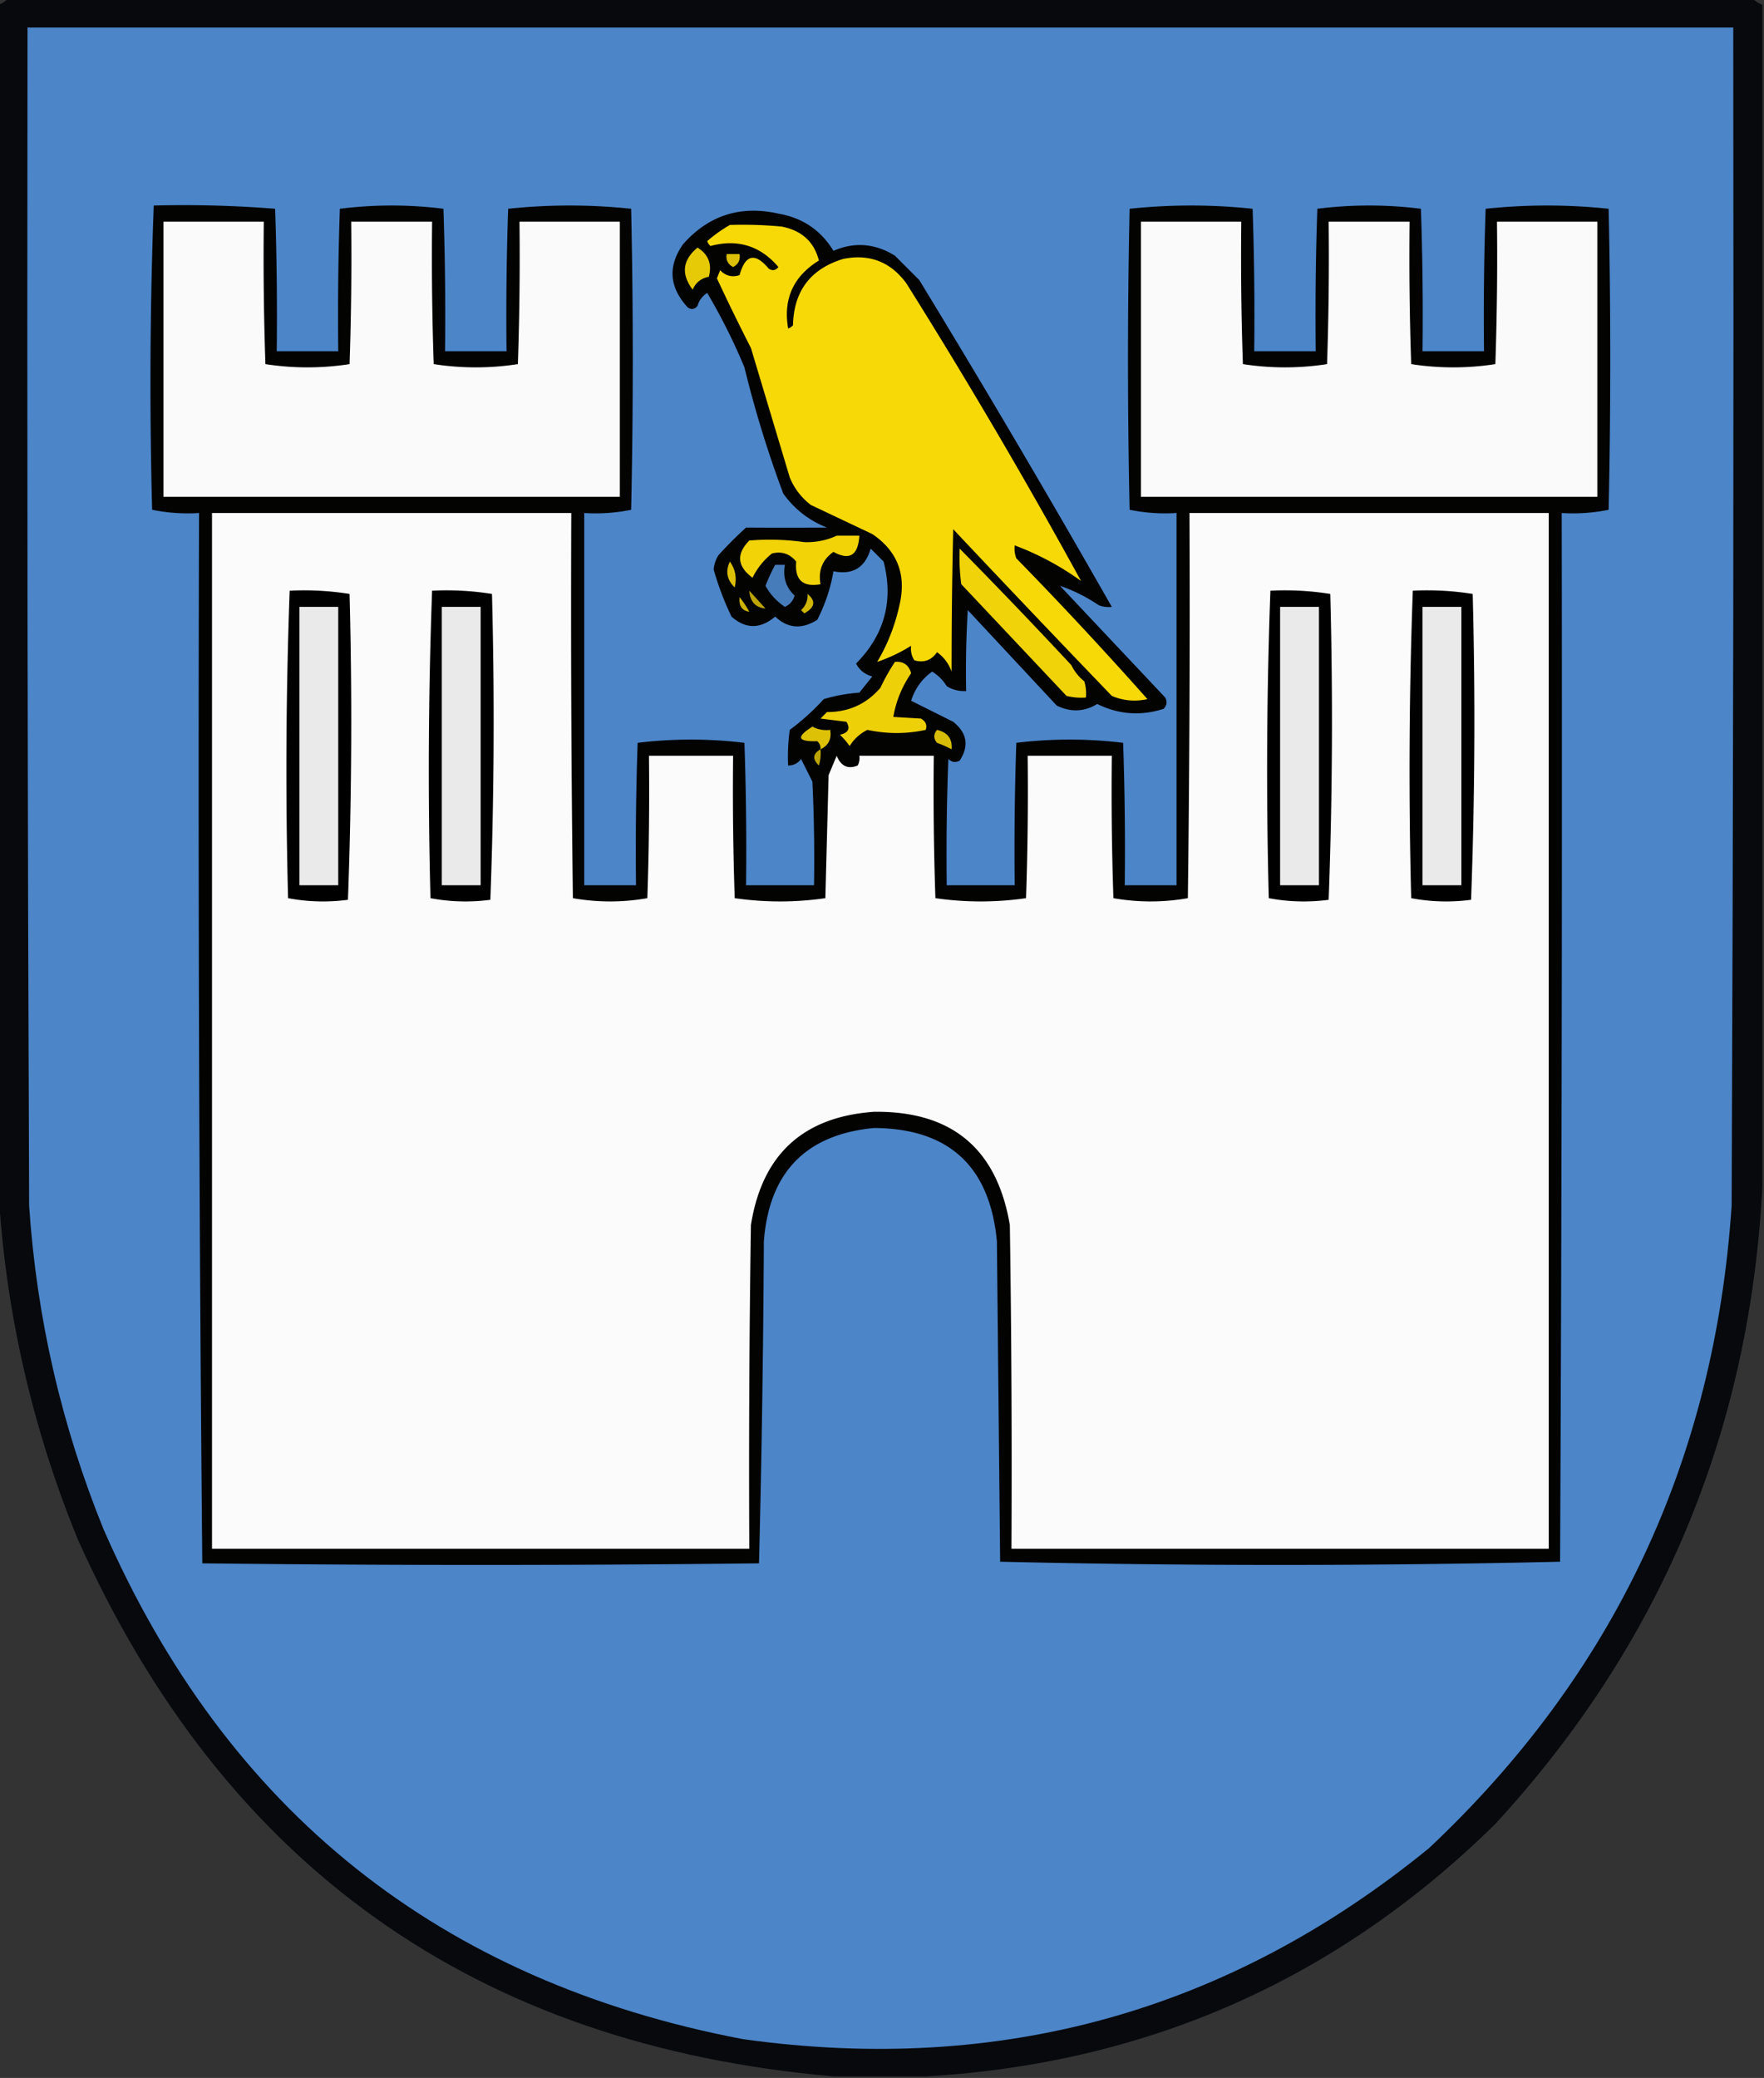 <svg xmlns="http://www.w3.org/2000/svg" width="545" height="642" style="shape-rendering:geometricPrecision;text-rendering:geometricPrecision;image-rendering:optimizeQuality;fill-rule:evenodd;clip-rule:evenodd"><rect width="100%" height="100%" fill="#333333" stroke="none"/><path style="opacity:.926" fill="#04060a" d="M2.5-.5h539c.79.901 1.79 1.568 3 2v365c-3.893 75.759-31.393 141.426-82.5 197-48.627 47.89-107.127 73.89-175.5 78h-29c-110.429-9.61-188.262-64.943-233.5-166-14.193-34.76-22.36-70.76-24.5-108V1.5c1.21-.432 2.21-1.099 3-2z"/><path style="opacity:1" fill="#4c85c8" d="M8.5 8.5h527c.167 121.334 0 242.667-.5 364-5.252 78.658-36.418 144.825-93.5 198.5-61.834 50.465-132.501 70.132-212 59C135.947 612.154 70.113 559.654 32 472.5c-13.028-32.11-20.694-65.443-23-100-.5-121.333-.667-242.666-.5-364z"/><path style="opacity:1" fill="#030302" d="M47.5 63.5c12.58-.322 25.08.011 37.5 1 .5 14.663.667 29.33.5 44h19c-.167-14.67 0-29.337.5-44a128.503 128.503 0 0 1 32 0c.5 14.663.667 29.33.5 44h19c-.167-14.67 0-29.337.5-44a181.005 181.005 0 0 1 38 0c.667 31 .667 62 0 93a55.155 55.155 0 0 1-14.5 1v115h16c-.167-14.67 0-29.337.5-44 11-1.333 22-1.333 33 0 .5 14.663.667 29.33.5 44h21c.167-10.672 0-21.339-.5-32l-3.5-7c-1.024 1.353-2.357 2.02-4 2a60.931 60.931 0 0 1 .5-11 71.798 71.798 0 0 0 10.5-9.5 50.382 50.382 0 0 1 11-2l4-5c-2.313-.641-3.98-1.974-5-4 8.779-8.893 11.612-19.393 8.5-31.5l-4-4c-1.699 5.869-5.532 8.203-11.5 7a51.584 51.584 0 0 1-5 15c-4.779 3.003-9.113 2.669-13-1-4.608 3.884-9.108 3.884-13.5 0a90.95 90.95 0 0 1-5.5-14.5 9.62 9.62 0 0 1 1.5-4.5 121.924 121.924 0 0 1 8.5-8.5c8.331.051 16.665.051 25 0-5.538-2.183-10.038-5.683-13.5-10.5a342.096 342.096 0 0 1-12-39 184.942 184.942 0 0 0-11.5-23c-1.474.936-2.474 2.27-3 4-.865 1.083-1.865 1.25-3 .5-5.736-6.207-6.236-12.707-1.5-19.5 7.898-8.966 17.731-12.132 29.5-9.5 7.445 1.29 13.111 5.123 17 11.5 6.483-2.82 12.816-2.32 19 1.5l7.5 7.5a3901.746 3901.746 0 0 1 59.5 101 8.43 8.43 0 0 1-4-.5c-3.867-2.6-7.867-4.6-12-6l32.5 34.5c.684 1.284.517 2.451-.5 3.5-7.041 2.265-13.875 1.765-20.5-1.5-4.034 2.439-8.201 2.605-12.5.5L299 188.5c-.5 8.327-.666 16.66-.5 25a10.098 10.098 0 0 1-6-1.5c-1.18-1.896-2.68-3.396-4.5-4.5-3.115 2.198-5.282 5.198-6.5 9l13 6.5c4.291 3.448 4.958 7.448 2 12-1.284.684-2.451.517-3.5-.5a760.316 760.316 0 0 0-.5 39h21c-.167-14.67 0-29.337.5-44 11-1.333 22-1.333 33 0 .5 14.663.667 29.33.5 44h16v-115a55.155 55.155 0 0 1-14.5-1c-.667-31-.667-62 0-93a181.005 181.005 0 0 1 38 0c.5 14.663.667 29.33.5 44h19c-.167-14.67 0-29.337.5-44a128.503 128.503 0 0 1 32 0c.5 14.663.667 29.33.5 44h19c-.167-14.67 0-29.337.5-44a181.005 181.005 0 0 1 38 0c.667 31 .667 62 0 93a55.155 55.155 0 0 1-14.5 1c.167 108.001 0 216.001-.5 324-28.762.665-57.596.998-86.5 1a3753.395 3753.395 0 0 1-86.5-1l-1-99c-2.19-23.194-14.857-34.861-38-35-21.031 2.033-32.364 13.699-34 35-.17 33.238-.67 66.405-1.5 99.5-57.333.667-114.667.667-172 0a26365.209 26365.209 0 0 1-1-324.5 55.154 55.154 0 0 1-14.5-1c-.825-31.405-.658-62.738.5-94z"/><path style="opacity:1" fill="#fafafa" d="M50.5 68.5h31c-.167 14.67 0 29.337.5 44a85.021 85.021 0 0 0 26 0c.5-14.663.667-29.33.5-44h25c-.167 14.67 0 29.337.5 44a85.021 85.021 0 0 0 26 0c.5-14.663.667-29.33.5-44h31v85h-141v-85zM352.5 68.5h31c-.167 14.67 0 29.337.5 44a85.021 85.021 0 0 0 26 0c.5-14.663.667-29.33.5-44h25c-.167 14.67 0 29.337.5 44a85.021 85.021 0 0 0 26 0c.5-14.663.667-29.33.5-44h31v85h-141v-85z"/><path style="opacity:1" fill="#f8d908" d="M225.5 69.5c5.344-.166 10.677 0 16 .5 6.21 1.22 10.043 4.72 11.5 10.5-7.903 4.881-11.07 11.881-9.5 21a3.647 3.647 0 0 0 1.5-1c.243-10.574 5.41-17.407 15.5-20.5 8.1-1.634 14.6.866 19.5 7.5a1805.993 1805.993 0 0 1 54 92 86.977 86.977 0 0 0-20.5-11 8.43 8.43 0 0 0 .5 4 1243.02 1243.02 0 0 1 40.5 43.5c-3.795.837-7.461.504-11-1a6627.711 6627.711 0 0 1-49-51.5 1842.139 1842.139 0 0 0-.5 44c-.879-2.479-2.379-4.479-4.5-6-1.76 2.521-4.093 3.354-7 2.5-.88-1.356-1.214-2.856-1-4.5-3.194 2.031-6.694 3.698-10.5 5 3.263-5.425 5.597-11.425 7-18 2.004-9.149-.83-16.316-8.5-21.5l-19-9c-2.933-2.264-5.1-5.098-6.5-8.5l-12-40A637.167 637.167 0 0 1 221.5 86l1-2.5c1.691 1.756 3.691 2.256 6 1.5 1.768-6.388 4.768-7.054 9-2 1.135.75 2.135.583 3-.5-5.597-6.572-12.597-8.739-21-6.5a3.647 3.647 0 0 1-1-1.5 44.011 44.011 0 0 1 7-5z"/><path style="opacity:1" fill="#e6ca08" d="M215.5 76.5c3.375 2.09 4.541 5.09 3.5 9-2.398.458-4.064 1.791-5 4-3.638-4.834-3.138-9.168 1.5-13z"/><path style="opacity:1" fill="#dbc007" d="M224.5 78.5h4c.278 1.846-.389 3.18-2 4-1.611-.82-2.278-2.154-2-4z"/><path style="opacity:1" fill="#fbfbfb" d="M65.5 158.5h111c-.167 39.668 0 79.335.5 119a66.641 66.641 0 0 0 23 0c.5-14.663.667-29.33.5-44h26c-.167 14.67 0 29.337.5 44a98.524 98.524 0 0 0 28 0l1-38 2.5-6c1.345 3.244 3.512 4.244 6.5 3a4.934 4.934 0 0 0 .5-3h23c-.167 14.67 0 29.337.5 44a98.524 98.524 0 0 0 28 0c.5-14.663.667-29.33.5-44h26c-.167 14.67 0 29.337.5 44a66.641 66.641 0 0 0 23 0c.5-39.665.667-79.332.5-119h111v320h-166c.167-33.335 0-66.668-.5-100-3.982-23.646-17.982-35.312-42-35-21.894 1.558-34.561 13.225-38 35-.5 33.332-.667 66.665-.5 100h-166v-320z"/><path style="opacity:1" fill="#f1d308" d="M258.5 165.5h7c-.363 6.089-3.029 7.756-8 5-3.417 2.426-4.75 5.759-4 10-5.523.963-8.023-1.371-7.5-7-2.003-2.422-4.503-3.255-7.5-2.5a21.754 21.754 0 0 0-6 7.5c-4.743-3.522-5.076-7.355-1-11.5a75.983 75.983 0 0 1 17 .5c3.617.102 6.95-.565 10-2z"/><path style="opacity:1" fill="#f0d308" d="M296.5 169.5a1773.087 1773.087 0 0 1 34.5 36 14.506 14.506 0 0 0 4 5 12.93 12.93 0 0 1 .5 5 18.453 18.453 0 0 1-6-.5L297 180.5a60.931 60.931 0 0 1-.5-11z"/><path style="opacity:1" fill="#dcc007" d="M225.5 173.5c1.703 2.351 2.203 5.018 1.5 8-2.429-2.37-2.929-5.037-1.5-8z"/><path style="opacity:1" fill="#477cba" d="M239.5 174.5h3c-.686 3.821.314 6.988 3 9.5-.454 1.622-1.454 2.788-3 3.5-2.537-1.702-4.537-3.869-6-6.5a57.878 57.878 0 0 1 3-6.5z"/><path style="opacity:1" d="M89.5 182.5a88.667 88.667 0 0 1 18.5 1c.829 31.572.662 63.072-.5 94.5-6.249.809-12.416.642-18.5-.5-.825-31.738-.659-63.405.5-95zM133.5 182.5a88.665 88.665 0 0 1 18.5 1c.829 31.572.662 63.072-.5 94.5-6.249.809-12.416.642-18.5-.5a1516.92 1516.92 0 0 1 .5-95zM392.5 182.5a88.665 88.665 0 0 1 18.5 1c.829 31.572.662 63.072-.5 94.5-6.249.809-12.416.642-18.5-.5a1516.92 1516.92 0 0 1 .5-95zM436.5 182.5a88.665 88.665 0 0 1 18.5 1c.829 31.572.662 63.072-.5 94.5-6.249.809-12.416.642-18.5-.5a1516.92 1516.92 0 0 1 .5-95z"/><path style="opacity:1" fill="#cfb607" d="M249.5 183.5c2.644 2.16 2.311 4.16-1 6l-1-1c1.45-1.35 2.117-3.016 2-5z"/><path style="opacity:1" fill="#ccb307" d="M228.5 184.5a29.01 29.01 0 0 1 3 4.5c-2.273-.317-3.273-1.817-3-4.5z"/><path style="opacity:1" fill="#bca407" d="M231.5 182.5a2026.52 2026.52 0 0 1 5 5.5c-3.096-.27-4.763-2.103-5-5.5z"/><path style="opacity:1" fill="#eaeaea" d="M92.5 187.5h12v86h-12v-86zM136.5 187.5h12v86h-12v-86zM395.5 187.5h12v86h-12v-86zM439.5 187.5h12v86h-12v-86z"/><path style="opacity:1" fill="#eed008" d="M276.5 204.5c2.614-.223 4.281.944 5 3.5-2.859 4.199-4.692 8.699-5.5 13.5 2.699.164 5.532.33 8.5.5 1.507.837 2.007 2.004 1.5 3.5-5.957 1.297-11.957 1.297-18 0-2.296 1.128-4.129 2.795-5.5 5a23.65 23.65 0 0 0-3-3.5c2.624-.576 3.291-1.91 2-4l-8-1 2-2c6.706.01 12.206-2.49 16.5-7.5a63.617 63.617 0 0 1 4.5-8z"/><path style="opacity:1" fill="#dcc107" d="M253.5 231.5c.086-.996-.248-1.829-1-2.5-6.137.192-6.637-1.308-1.5-4.5 1.699.906 3.533 1.239 5.5 1 .475 2.813-.525 4.813-3 6z"/><path style="opacity:1" fill="#d8bd08" d="M289.5 225.5c3.287.773 4.787 2.773 4.5 6a37.138 37.138 0 0 0-4.5-2c-1.126-1.308-1.126-2.642 0-4z"/><path style="opacity:1" fill="#bba406" d="M253.5 231.5a12.93 12.93 0 0 1-.5 5c-2.065-1.951-1.898-3.618.5-5z"/></svg>